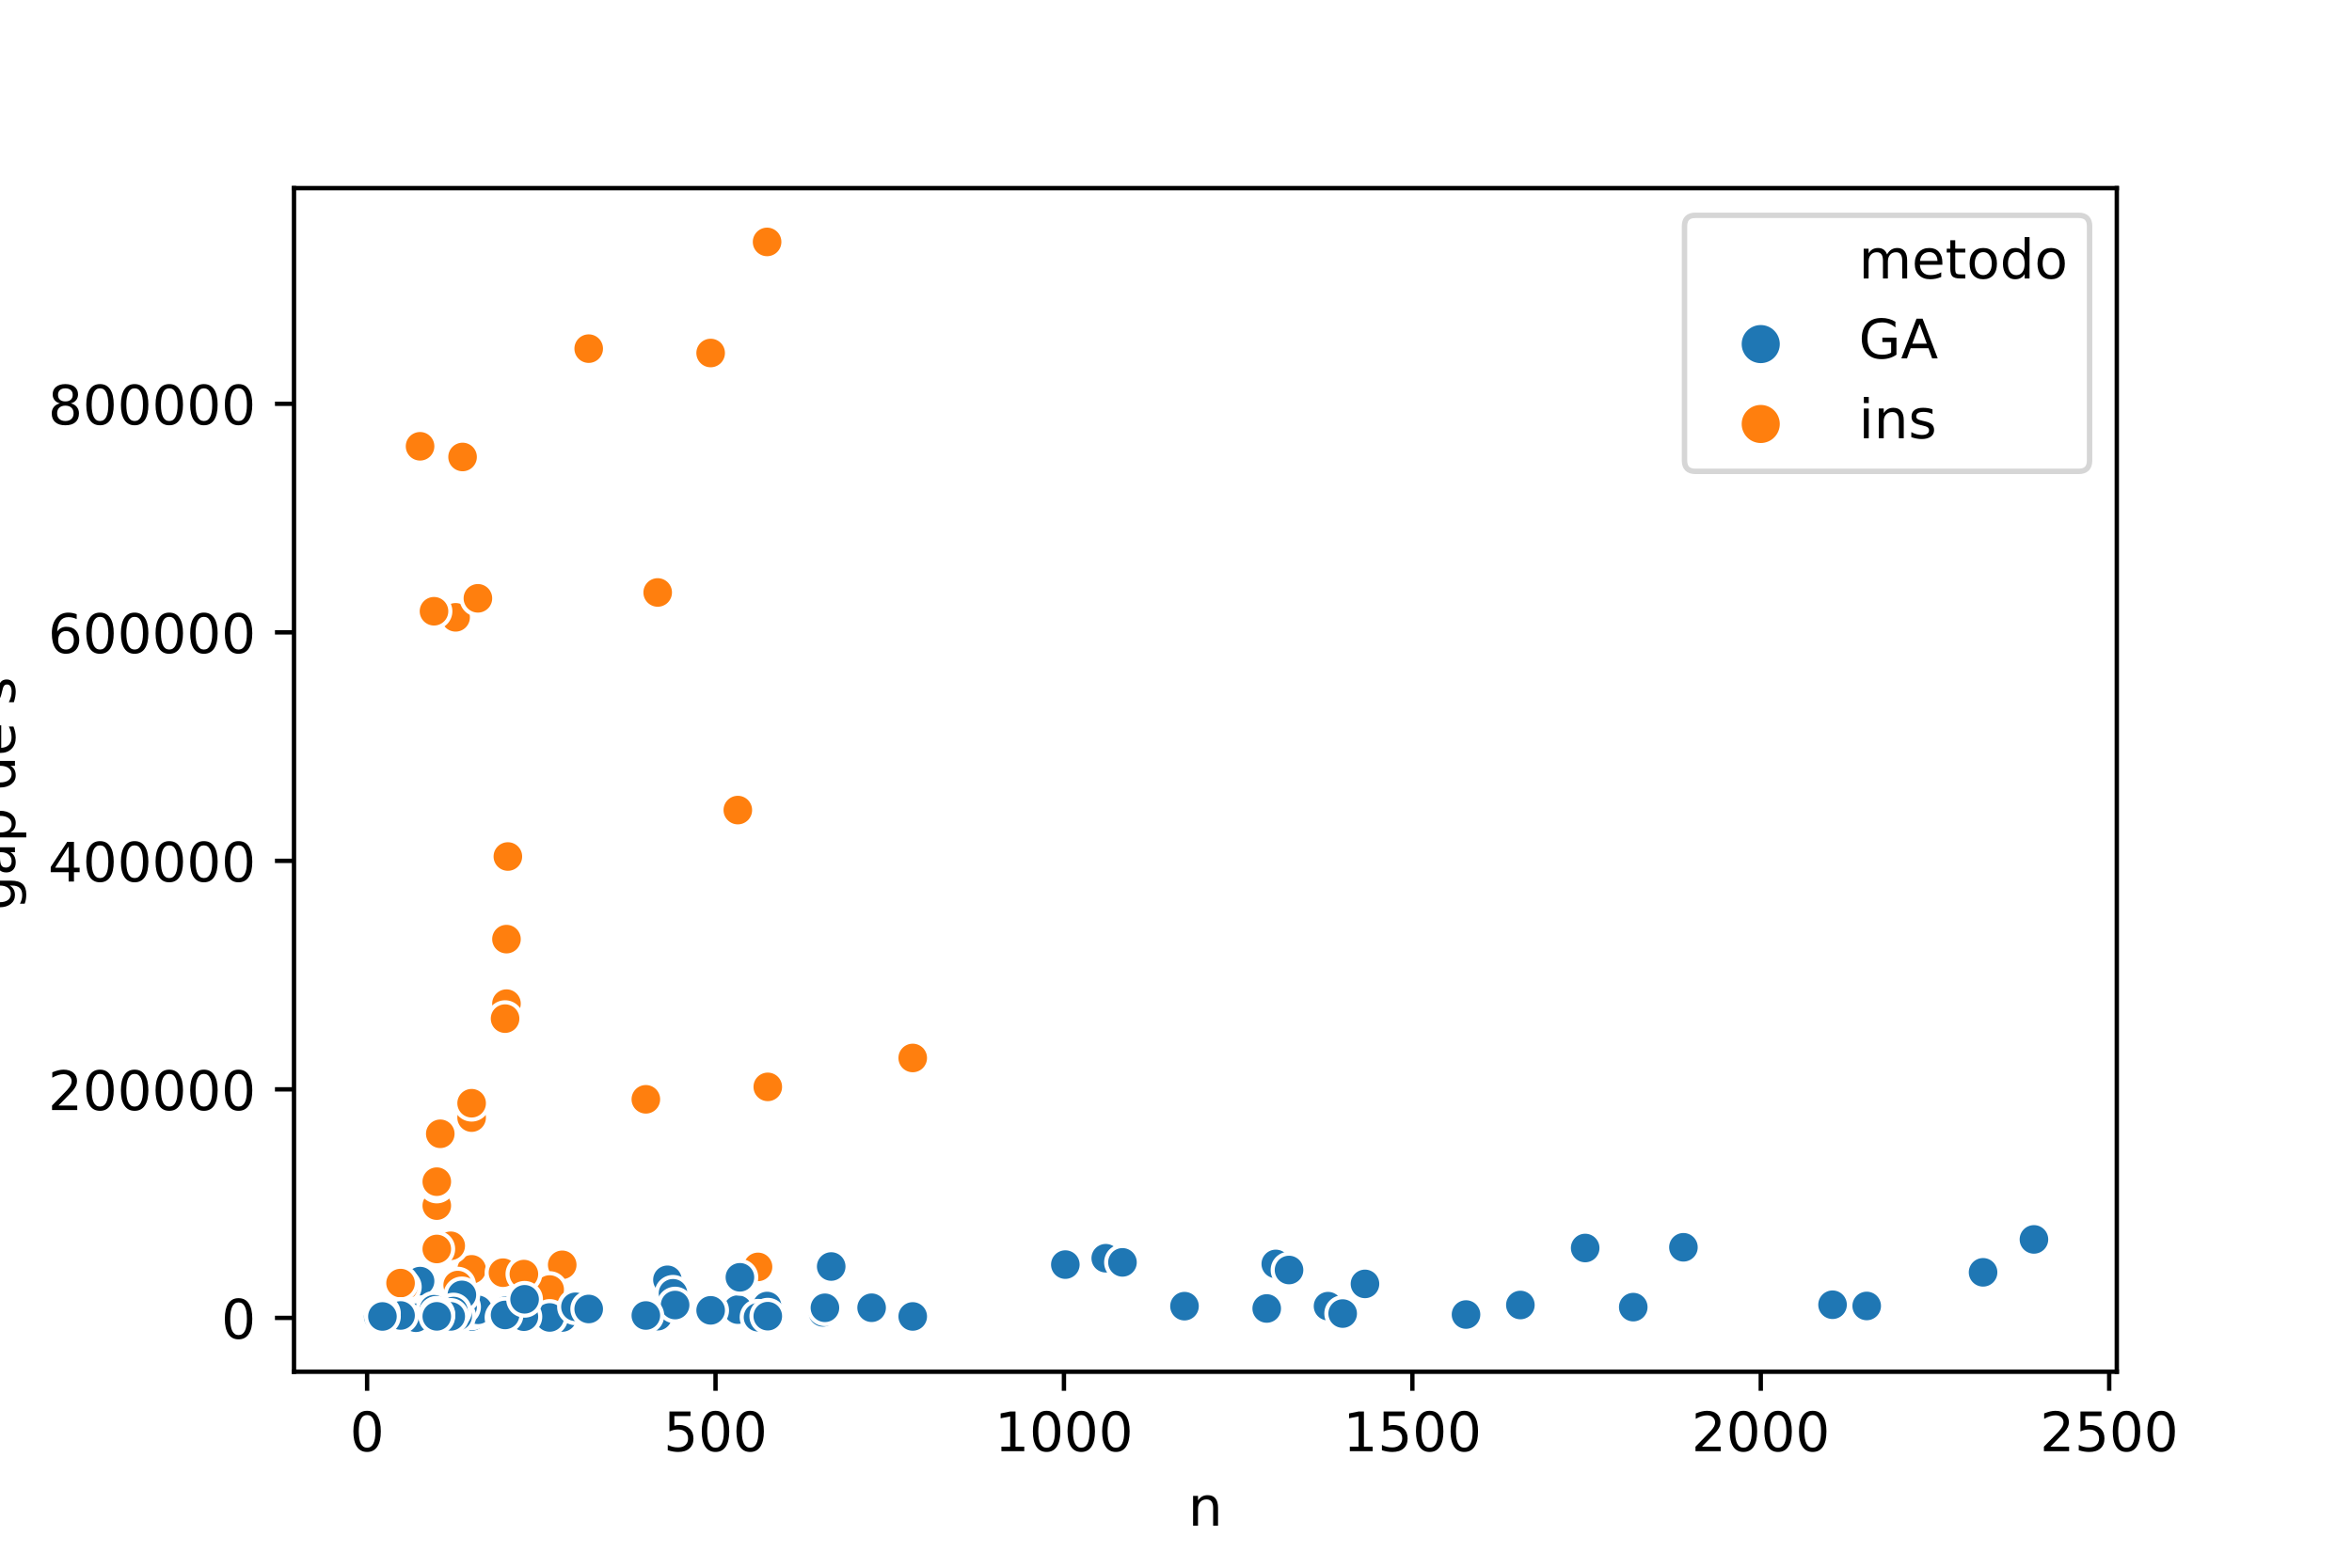 <?xml version="1.0" encoding="utf-8" standalone="no"?>
<!DOCTYPE svg PUBLIC "-//W3C//DTD SVG 1.1//EN"
  "http://www.w3.org/Graphics/SVG/1.1/DTD/svg11.dtd">
<!-- Created with matplotlib (https://matplotlib.org/) -->
<svg height="288pt" version="1.1" viewBox="0 0 432 288" width="432pt" xmlns="http://www.w3.org/2000/svg" xmlns:xlink="http://www.w3.org/1999/xlink">
 <defs>
  <style type="text/css">
*{stroke-linecap:butt;stroke-linejoin:round;white-space:pre;}
  </style>
 </defs>
 <g id="figure_1">
  <g id="patch_1">
   <path d="M 0 288 
L 432 288 
L 432 0 
L 0 0 
z
" style="fill:#ffffff;"/>
  </g>
  <g id="axes_1">
   <g id="patch_2">
    <path d="M 54 252 
L 388.8 252 
L 388.8 34.56 
L 54 34.56 
z
" style="fill:#ffffff;"/>
   </g>
   <g id="PathCollection_1">
    <defs>
     <path d="M 0 3 
C 0.796 3 1.559 2.684 2.121 2.121 
C 2.684 1.559 3 0.796 3 0 
C 3 -0.796 2.684 -1.559 2.121 -2.121 
C 1.559 -2.684 0.796 -3 0 -3 
C -0.796 -3 -1.559 -2.684 -2.121 -2.121 
C -2.684 -1.559 -3 -0.796 -3 0 
C -3 0.796 -2.684 1.559 -2.121 2.121 
C -1.559 2.684 -0.796 3 0 3 
z
" id="C0_0_f7e5d25a11"/>
    </defs>
    <g clip-path="url(#pd862066d04)">
     <use style="fill:#1f77b4;stroke:#ffffff;stroke-width:0.75;" x="250.71" xlink:href="#C0_0_f7e5d25a11" y="235.865"/>
    </g>
    <g clip-path="url(#pd862066d04)">
     <use style="fill:#1f77b4;stroke:#ffffff;stroke-width:0.75;" x="152.669" xlink:href="#C0_0_f7e5d25a11" y="232.671"/>
    </g>
    <g clip-path="url(#pd862066d04)">
     <use style="fill:#1f77b4;stroke:#ffffff;stroke-width:0.75;" x="234.327" xlink:href="#C0_0_f7e5d25a11" y="232.198"/>
    </g>
    <g clip-path="url(#pd862066d04)">
     <use style="fill:#1f77b4;stroke:#ffffff;stroke-width:0.75;" x="81.123" xlink:href="#C0_0_f7e5d25a11" y="241.505"/>
    </g>
    <g clip-path="url(#pd862066d04)">
     <use style="fill:#ff7f0e;stroke:#ffffff;stroke-width:0.75;" x="80.099" xlink:href="#C0_0_f7e5d25a11" y="240.11"/>
    </g>
    <g clip-path="url(#pd862066d04)">
     <use style="fill:#1f77b4;stroke:#ffffff;stroke-width:0.75;" x="80.099" xlink:href="#C0_0_f7e5d25a11" y="242.063"/>
    </g>
    <g clip-path="url(#pd862066d04)">
     <use style="fill:#1f77b4;stroke:#ffffff;stroke-width:0.75;" x="336.591" xlink:href="#C0_0_f7e5d25a11" y="239.693"/>
    </g>
    <g clip-path="url(#pd862066d04)">
     <use style="fill:#ff7f0e;stroke:#ffffff;stroke-width:0.75;" x="93.026" xlink:href="#C0_0_f7e5d25a11" y="184.38"/>
    </g>
    <g clip-path="url(#pd862066d04)">
     <use style="fill:#1f77b4;stroke:#ffffff;stroke-width:0.75;" x="93.026" xlink:href="#C0_0_f7e5d25a11" y="241.01"/>
    </g>
    <g clip-path="url(#pd862066d04)">
     <use style="fill:#1f77b4;stroke:#ffffff;stroke-width:0.75;" x="236.759" xlink:href="#C0_0_f7e5d25a11" y="233.315"/>
    </g>
    <g clip-path="url(#pd862066d04)">
     <use style="fill:#1f77b4;stroke:#ffffff;stroke-width:0.75;" x="151.133" xlink:href="#C0_0_f7e5d25a11" y="241.091"/>
    </g>
    <g clip-path="url(#pd862066d04)">
     <use style="fill:#ff7f0e;stroke:#ffffff;stroke-width:0.75;" x="140.894" xlink:href="#C0_0_f7e5d25a11" y="44.444"/>
    </g>
    <g clip-path="url(#pd862066d04)">
     <use style="fill:#1f77b4;stroke:#ffffff;stroke-width:0.75;" x="140.894" xlink:href="#C0_0_f7e5d25a11" y="239.931"/>
    </g>
    <g clip-path="url(#pd862066d04)">
     <use style="fill:#1f77b4;stroke:#ffffff;stroke-width:0.75;" x="86.882" xlink:href="#C0_0_f7e5d25a11" y="239.795"/>
    </g>
    <g clip-path="url(#pd862066d04)">
     <use style="fill:#ff7f0e;stroke:#ffffff;stroke-width:0.75;" x="83.682" xlink:href="#C0_0_f7e5d25a11" y="113.41"/>
    </g>
    <g clip-path="url(#pd862066d04)">
     <use style="fill:#1f77b4;stroke:#ffffff;stroke-width:0.75;" x="83.682" xlink:href="#C0_0_f7e5d25a11" y="238.6"/>
    </g>
    <g clip-path="url(#pd862066d04)">
     <use style="fill:#1f77b4;stroke:#ffffff;stroke-width:0.75;" x="217.56" xlink:href="#C0_0_f7e5d25a11" y="239.956"/>
    </g>
    <g clip-path="url(#pd862066d04)">
     <use style="fill:#ff7f0e;stroke:#ffffff;stroke-width:0.75;" x="71.139" xlink:href="#C0_0_f7e5d25a11" y="241.361"/>
    </g>
    <g clip-path="url(#pd862066d04)">
     <use style="fill:#1f77b4;stroke:#ffffff;stroke-width:0.75;" x="71.139" xlink:href="#C0_0_f7e5d25a11" y="242.012"/>
    </g>
    <g clip-path="url(#pd862066d04)">
     <use style="fill:#1f77b4;stroke:#ffffff;stroke-width:0.75;" x="203.097" xlink:href="#C0_0_f7e5d25a11" y="231.149"/>
    </g>
    <g clip-path="url(#pd862066d04)">
     <use style="fill:#ff7f0e;stroke:#ffffff;stroke-width:0.75;" x="77.155" xlink:href="#C0_0_f7e5d25a11" y="81.989"/>
    </g>
    <g clip-path="url(#pd862066d04)">
     <use style="fill:#1f77b4;stroke:#ffffff;stroke-width:0.75;" x="77.155" xlink:href="#C0_0_f7e5d25a11" y="235.352"/>
    </g>
    <g clip-path="url(#pd862066d04)">
     <use style="fill:#1f77b4;stroke:#ffffff;stroke-width:0.75;" x="269.268" xlink:href="#C0_0_f7e5d25a11" y="241.493"/>
    </g>
    <g clip-path="url(#pd862066d04)">
     <use style="fill:#ff7f0e;stroke:#ffffff;stroke-width:0.75;" x="80.227" xlink:href="#C0_0_f7e5d25a11" y="216.682"/>
    </g>
    <g clip-path="url(#pd862066d04)">
     <use style="fill:#1f77b4;stroke:#ffffff;stroke-width:0.75;" x="80.227" xlink:href="#C0_0_f7e5d25a11" y="241.338"/>
    </g>
    <g clip-path="url(#pd862066d04)">
     <use style="fill:#1f77b4;stroke:#ffffff;stroke-width:0.75;" x="342.863" xlink:href="#C0_0_f7e5d25a11" y="239.918"/>
    </g>
    <g clip-path="url(#pd862066d04)">
     <use style="fill:#ff7f0e;stroke:#ffffff;stroke-width:0.75;" x="86.626" xlink:href="#C0_0_f7e5d25a11" y="233.192"/>
    </g>
    <g clip-path="url(#pd862066d04)">
     <use style="fill:#1f77b4;stroke:#ffffff;stroke-width:0.75;" x="86.626" xlink:href="#C0_0_f7e5d25a11" y="241.854"/>
    </g>
    <g clip-path="url(#pd862066d04)">
     <use style="fill:#1f77b4;stroke:#ffffff;stroke-width:0.75;" x="101.217" xlink:href="#C0_0_f7e5d25a11" y="240.523"/>
    </g>
    <g clip-path="url(#pd862066d04)">
     <use style="fill:#ff7f0e;stroke:#ffffff;stroke-width:0.75;" x="93.282" xlink:href="#C0_0_f7e5d25a11" y="157.35"/>
    </g>
    <g clip-path="url(#pd862066d04)">
     <use style="fill:#1f77b4;stroke:#ffffff;stroke-width:0.75;" x="93.282" xlink:href="#C0_0_f7e5d25a11" y="240.898"/>
    </g>
    <g clip-path="url(#pd862066d04)">
     <use style="fill:#ff7f0e;stroke:#ffffff;stroke-width:0.75;" x="135.518" xlink:href="#C0_0_f7e5d25a11" y="148.821"/>
    </g>
    <g clip-path="url(#pd862066d04)">
     <use style="fill:#1f77b4;stroke:#ffffff;stroke-width:0.75;" x="135.518" xlink:href="#C0_0_f7e5d25a11" y="240.591"/>
    </g>
    <g clip-path="url(#pd862066d04)">
     <use style="fill:#ff7f0e;stroke:#ffffff;stroke-width:0.75;" x="72.803" xlink:href="#C0_0_f7e5d25a11" y="241.575"/>
    </g>
    <g clip-path="url(#pd862066d04)">
     <use style="fill:#1f77b4;stroke:#ffffff;stroke-width:0.75;" x="72.803" xlink:href="#C0_0_f7e5d25a11" y="242.045"/>
    </g>
    <g clip-path="url(#pd862066d04)">
     <use style="fill:#ff7f0e;stroke:#ffffff;stroke-width:0.75;" x="86.626" xlink:href="#C0_0_f7e5d25a11" y="205.316"/>
    </g>
    <g clip-path="url(#pd862066d04)">
     <use style="fill:#1f77b4;stroke:#ffffff;stroke-width:0.75;" x="86.626" xlink:href="#C0_0_f7e5d25a11" y="240.997"/>
    </g>
    <g clip-path="url(#pd862066d04)">
     <use style="fill:#ff7f0e;stroke:#ffffff;stroke-width:0.75;" x="77.155" xlink:href="#C0_0_f7e5d25a11" y="241.567"/>
    </g>
    <g clip-path="url(#pd862066d04)">
     <use style="fill:#1f77b4;stroke:#ffffff;stroke-width:0.75;" x="77.155" xlink:href="#C0_0_f7e5d25a11" y="242.099"/>
    </g>
    <g clip-path="url(#pd862066d04)">
     <use style="fill:#1f77b4;stroke:#ffffff;stroke-width:0.75;" x="96.225" xlink:href="#C0_0_f7e5d25a11" y="239.13"/>
    </g>
    <g clip-path="url(#pd862066d04)">
     <use style="fill:#ff7f0e;stroke:#ffffff;stroke-width:0.75;" x="93.026" xlink:href="#C0_0_f7e5d25a11" y="172.528"/>
    </g>
    <g clip-path="url(#pd862066d04)">
     <use style="fill:#1f77b4;stroke:#ffffff;stroke-width:0.75;" x="93.026" xlink:href="#C0_0_f7e5d25a11" y="240.736"/>
    </g>
    <g clip-path="url(#pd862066d04)">
     <use style="fill:#1f77b4;stroke:#ffffff;stroke-width:0.75;" x="85.858" xlink:href="#C0_0_f7e5d25a11" y="240.575"/>
    </g>
    <g clip-path="url(#pd862066d04)">
     <use style="fill:#1f77b4;stroke:#ffffff;stroke-width:0.75;" x="160.093" xlink:href="#C0_0_f7e5d25a11" y="240.245"/>
    </g>
    <g clip-path="url(#pd862066d04)">
     <use style="fill:#ff7f0e;stroke:#ffffff;stroke-width:0.75;" x="139.23" xlink:href="#C0_0_f7e5d25a11" y="232.742"/>
    </g>
    <g clip-path="url(#pd862066d04)">
     <use style="fill:#1f77b4;stroke:#ffffff;stroke-width:0.75;" x="139.23" xlink:href="#C0_0_f7e5d25a11" y="241.992"/>
    </g>
    <g clip-path="url(#pd862066d04)">
     <use style="fill:#ff7f0e;stroke:#ffffff;stroke-width:0.75;" x="108.129" xlink:href="#C0_0_f7e5d25a11" y="63.906"/>
    </g>
    <g clip-path="url(#pd862066d04)">
     <use style="fill:#1f77b4;stroke:#ffffff;stroke-width:0.75;" x="108.129" xlink:href="#C0_0_f7e5d25a11" y="240.329"/>
    </g>
    <g clip-path="url(#pd862066d04)">
     <use style="fill:#1f77b4;stroke:#ffffff;stroke-width:0.75;" x="364.237" xlink:href="#C0_0_f7e5d25a11" y="233.739"/>
    </g>
    <g clip-path="url(#pd862066d04)">
     <use style="fill:#1f77b4;stroke:#ffffff;stroke-width:0.75;" x="373.581" xlink:href="#C0_0_f7e5d25a11" y="227.692"/>
    </g>
    <g clip-path="url(#pd862066d04)">
     <use style="fill:#ff7f0e;stroke:#ffffff;stroke-width:0.75;" x="86.626" xlink:href="#C0_0_f7e5d25a11" y="202.674"/>
    </g>
    <g clip-path="url(#pd862066d04)">
     <use style="fill:#1f77b4;stroke:#ffffff;stroke-width:0.75;" x="86.626" xlink:href="#C0_0_f7e5d25a11" y="240.982"/>
    </g>
    <g clip-path="url(#pd862066d04)">
     <use style="fill:#ff7f0e;stroke:#ffffff;stroke-width:0.75;" x="80.227" xlink:href="#C0_0_f7e5d25a11" y="221.659"/>
    </g>
    <g clip-path="url(#pd862066d04)">
     <use style="fill:#1f77b4;stroke:#ffffff;stroke-width:0.75;" x="80.227" xlink:href="#C0_0_f7e5d25a11" y="241.497"/>
    </g>
    <g clip-path="url(#pd862066d04)">
     <use style="fill:#ff7f0e;stroke:#ffffff;stroke-width:0.75;" x="69.219" xlink:href="#C0_0_f7e5d25a11" y="242.116"/>
    </g>
    <g clip-path="url(#pd862066d04)">
     <use style="fill:#1f77b4;stroke:#ffffff;stroke-width:0.75;" x="69.219" xlink:href="#C0_0_f7e5d25a11" y="241.99"/>
    </g>
    <g clip-path="url(#pd862066d04)">
     <use style="fill:#ff7f0e;stroke:#ffffff;stroke-width:0.75;" x="87.778" xlink:href="#C0_0_f7e5d25a11" y="109.918"/>
    </g>
    <g clip-path="url(#pd862066d04)">
     <use style="fill:#1f77b4;stroke:#ffffff;stroke-width:0.75;" x="87.778" xlink:href="#C0_0_f7e5d25a11" y="240.624"/>
    </g>
    <g clip-path="url(#pd862066d04)">
     <use style="fill:#1f77b4;stroke:#ffffff;stroke-width:0.75;" x="279.252" xlink:href="#C0_0_f7e5d25a11" y="239.744"/>
    </g>
    <g clip-path="url(#pd862066d04)">
     <use style="fill:#1f77b4;stroke:#ffffff;stroke-width:0.75;" x="96.737" xlink:href="#C0_0_f7e5d25a11" y="235.994"/>
    </g>
    <g clip-path="url(#pd862066d04)">
     <use style="fill:#ff7f0e;stroke:#ffffff;stroke-width:0.75;" x="84.962" xlink:href="#C0_0_f7e5d25a11" y="83.952"/>
    </g>
    <g clip-path="url(#pd862066d04)">
     <use style="fill:#1f77b4;stroke:#ffffff;stroke-width:0.75;" x="84.962" xlink:href="#C0_0_f7e5d25a11" y="240.092"/>
    </g>
    <g clip-path="url(#pd862066d04)">
     <use style="fill:#ff7f0e;stroke:#ffffff;stroke-width:0.75;" x="80.227" xlink:href="#C0_0_f7e5d25a11" y="221.487"/>
    </g>
    <g clip-path="url(#pd862066d04)">
     <use style="fill:#1f77b4;stroke:#ffffff;stroke-width:0.75;" x="80.227" xlink:href="#C0_0_f7e5d25a11" y="241.545"/>
    </g>
    <g clip-path="url(#pd862066d04)">
     <use style="fill:#ff7f0e;stroke:#ffffff;stroke-width:0.75;" x="84.066" xlink:href="#C0_0_f7e5d25a11" y="236.083"/>
    </g>
    <g clip-path="url(#pd862066d04)">
     <use style="fill:#1f77b4;stroke:#ffffff;stroke-width:0.75;" x="84.066" xlink:href="#C0_0_f7e5d25a11" y="241.81"/>
    </g>
    <g clip-path="url(#pd862066d04)">
     <use style="fill:#1f77b4;stroke:#ffffff;stroke-width:0.75;" x="84.834" xlink:href="#C0_0_f7e5d25a11" y="237.886"/>
    </g>
    <g clip-path="url(#pd862066d04)">
     <use style="fill:#ff7f0e;stroke:#ffffff;stroke-width:0.75;" x="103.265" xlink:href="#C0_0_f7e5d25a11" y="232.363"/>
    </g>
    <g clip-path="url(#pd862066d04)">
     <use style="fill:#1f77b4;stroke:#ffffff;stroke-width:0.75;" x="103.265" xlink:href="#C0_0_f7e5d25a11" y="242.041"/>
    </g>
    <g clip-path="url(#pd862066d04)">
     <use style="fill:#ff7f0e;stroke:#ffffff;stroke-width:0.75;" x="73.955" xlink:href="#C0_0_f7e5d25a11" y="241.895"/>
    </g>
    <g clip-path="url(#pd862066d04)">
     <use style="fill:#1f77b4;stroke:#ffffff;stroke-width:0.75;" x="73.955" xlink:href="#C0_0_f7e5d25a11" y="242.095"/>
    </g>
    <g clip-path="url(#pd862066d04)">
     <use style="fill:#ff7f0e;stroke:#ffffff;stroke-width:0.75;" x="80.867" xlink:href="#C0_0_f7e5d25a11" y="208.289"/>
    </g>
    <g clip-path="url(#pd862066d04)">
     <use style="fill:#1f77b4;stroke:#ffffff;stroke-width:0.75;" x="80.867" xlink:href="#C0_0_f7e5d25a11" y="241.608"/>
    </g>
    <g clip-path="url(#pd862066d04)">
     <use style="fill:#ff7f0e;stroke:#ffffff;stroke-width:0.75;" x="92.386" xlink:href="#C0_0_f7e5d25a11" y="233.805"/>
    </g>
    <g clip-path="url(#pd862066d04)">
     <use style="fill:#1f77b4;stroke:#ffffff;stroke-width:0.75;" x="92.386" xlink:href="#C0_0_f7e5d25a11" y="242.047"/>
    </g>
    <g clip-path="url(#pd862066d04)">
     <use style="fill:#ff7f0e;stroke:#ffffff;stroke-width:0.75;" x="100.961" xlink:href="#C0_0_f7e5d25a11" y="236.9"/>
    </g>
    <g clip-path="url(#pd862066d04)">
     <use style="fill:#1f77b4;stroke:#ffffff;stroke-width:0.75;" x="100.961" xlink:href="#C0_0_f7e5d25a11" y="242.031"/>
    </g>
    <g clip-path="url(#pd862066d04)">
     <use style="fill:#1f77b4;stroke:#ffffff;stroke-width:0.75;" x="151.517" xlink:href="#C0_0_f7e5d25a11" y="240.256"/>
    </g>
    <g clip-path="url(#pd862066d04)">
     <use style="fill:#ff7f0e;stroke:#ffffff;stroke-width:0.75;" x="71.139" xlink:href="#C0_0_f7e5d25a11" y="241.819"/>
    </g>
    <g clip-path="url(#pd862066d04)">
     <use style="fill:#1f77b4;stroke:#ffffff;stroke-width:0.75;" x="71.139" xlink:href="#C0_0_f7e5d25a11" y="242.032"/>
    </g>
    <g clip-path="url(#pd862066d04)">
     <use style="fill:#1f77b4;stroke:#ffffff;stroke-width:0.75;" x="122.591" xlink:href="#C0_0_f7e5d25a11" y="235.115"/>
    </g>
    <g clip-path="url(#pd862066d04)">
     <use style="fill:#ff7f0e;stroke:#ffffff;stroke-width:0.75;" x="120.8" xlink:href="#C0_0_f7e5d25a11" y="108.843"/>
    </g>
    <g clip-path="url(#pd862066d04)">
     <use style="fill:#1f77b4;stroke:#ffffff;stroke-width:0.75;" x="120.8" xlink:href="#C0_0_f7e5d25a11" y="241.798"/>
    </g>
    <g clip-path="url(#pd862066d04)">
     <use style="fill:#1f77b4;stroke:#ffffff;stroke-width:0.75;" x="105.697" xlink:href="#C0_0_f7e5d25a11" y="240.072"/>
    </g>
    <g clip-path="url(#pd862066d04)">
     <use style="fill:#1f77b4;stroke:#ffffff;stroke-width:0.75;" x="195.674" xlink:href="#C0_0_f7e5d25a11" y="232.32"/>
    </g>
    <g clip-path="url(#pd862066d04)">
     <use style="fill:#ff7f0e;stroke:#ffffff;stroke-width:0.75;" x="96.225" xlink:href="#C0_0_f7e5d25a11" y="234.061"/>
    </g>
    <g clip-path="url(#pd862066d04)">
     <use style="fill:#1f77b4;stroke:#ffffff;stroke-width:0.75;" x="96.225" xlink:href="#C0_0_f7e5d25a11" y="241.891"/>
    </g>
    <g clip-path="url(#pd862066d04)">
     <use style="fill:#1f77b4;stroke:#ffffff;stroke-width:0.75;" x="243.926" xlink:href="#C0_0_f7e5d25a11" y="239.956"/>
    </g>
    <g clip-path="url(#pd862066d04)">
     <use style="fill:#ff7f0e;stroke:#ffffff;stroke-width:0.75;" x="69.475" xlink:href="#C0_0_f7e5d25a11" y="241.801"/>
    </g>
    <g clip-path="url(#pd862066d04)">
     <use style="fill:#1f77b4;stroke:#ffffff;stroke-width:0.75;" x="69.475" xlink:href="#C0_0_f7e5d25a11" y="241.868"/>
    </g>
    <g clip-path="url(#pd862066d04)">
     <use style="fill:#1f77b4;stroke:#ffffff;stroke-width:0.75;" x="291.155" xlink:href="#C0_0_f7e5d25a11" y="229.273"/>
    </g>
    <g clip-path="url(#pd862066d04)">
     <use style="fill:#ff7f0e;stroke:#ffffff;stroke-width:0.75;" x="80.355" xlink:href="#C0_0_f7e5d25a11" y="241.398"/>
    </g>
    <g clip-path="url(#pd862066d04)">
     <use style="fill:#1f77b4;stroke:#ffffff;stroke-width:0.75;" x="80.355" xlink:href="#C0_0_f7e5d25a11" y="242.076"/>
    </g>
    <g clip-path="url(#pd862066d04)">
     <use style="fill:#1f77b4;stroke:#ffffff;stroke-width:0.75;" x="206.169" xlink:href="#C0_0_f7e5d25a11" y="231.911"/>
    </g>
    <g clip-path="url(#pd862066d04)">
     <use style="fill:#1f77b4;stroke:#ffffff;stroke-width:0.75;" x="309.201" xlink:href="#C0_0_f7e5d25a11" y="229.139"/>
    </g>
    <g clip-path="url(#pd862066d04)">
     <use style="fill:#1f77b4;stroke:#ffffff;stroke-width:0.75;" x="299.986" xlink:href="#C0_0_f7e5d25a11" y="240.132"/>
    </g>
    <g clip-path="url(#pd862066d04)">
     <use style="fill:#1f77b4;stroke:#ffffff;stroke-width:0.75;" x="83.298" xlink:href="#C0_0_f7e5d25a11" y="240.856"/>
    </g>
    <g clip-path="url(#pd862066d04)">
     <use style="fill:#ff7f0e;stroke:#ffffff;stroke-width:0.75;" x="74.083" xlink:href="#C0_0_f7e5d25a11" y="236.419"/>
    </g>
    <g clip-path="url(#pd862066d04)">
     <use style="fill:#1f77b4;stroke:#ffffff;stroke-width:0.75;" x="74.083" xlink:href="#C0_0_f7e5d25a11" y="241.603"/>
    </g>
    <g clip-path="url(#pd862066d04)">
     <use style="fill:#1f77b4;stroke:#ffffff;stroke-width:0.75;" x="232.663" xlink:href="#C0_0_f7e5d25a11" y="240.381"/>
    </g>
    <g clip-path="url(#pd862066d04)">
     <use style="fill:#ff7f0e;stroke:#ffffff;stroke-width:0.75;" x="92.77" xlink:href="#C0_0_f7e5d25a11" y="187.133"/>
    </g>
    <g clip-path="url(#pd862066d04)">
     <use style="fill:#1f77b4;stroke:#ffffff;stroke-width:0.75;" x="92.77" xlink:href="#C0_0_f7e5d25a11" y="241.57"/>
    </g>
    <g clip-path="url(#pd862066d04)">
     <use style="fill:#1f77b4;stroke:#ffffff;stroke-width:0.75;" x="123.615" xlink:href="#C0_0_f7e5d25a11" y="237.59"/>
    </g>
    <g clip-path="url(#pd862066d04)">
     <use style="fill:#ff7f0e;stroke:#ffffff;stroke-width:0.75;" x="76.387" xlink:href="#C0_0_f7e5d25a11" y="241.546"/>
    </g>
    <g clip-path="url(#pd862066d04)">
     <use style="fill:#1f77b4;stroke:#ffffff;stroke-width:0.75;" x="76.387" xlink:href="#C0_0_f7e5d25a11" y="242.086"/>
    </g>
    <g clip-path="url(#pd862066d04)">
     <use style="fill:#1f77b4;stroke:#ffffff;stroke-width:0.75;" x="123.999" xlink:href="#C0_0_f7e5d25a11" y="239.751"/>
    </g>
    <g clip-path="url(#pd862066d04)">
     <use style="fill:#ff7f0e;stroke:#ffffff;stroke-width:0.75;" x="79.715" xlink:href="#C0_0_f7e5d25a11" y="112.293"/>
    </g>
    <g clip-path="url(#pd862066d04)">
     <use style="fill:#1f77b4;stroke:#ffffff;stroke-width:0.75;" x="79.715" xlink:href="#C0_0_f7e5d25a11" y="240.521"/>
    </g>
    <g clip-path="url(#pd862066d04)">
     <use style="fill:#ff7f0e;stroke:#ffffff;stroke-width:0.75;" x="167.644" xlink:href="#C0_0_f7e5d25a11" y="194.36"/>
    </g>
    <g clip-path="url(#pd862066d04)">
     <use style="fill:#1f77b4;stroke:#ffffff;stroke-width:0.75;" x="167.644" xlink:href="#C0_0_f7e5d25a11" y="241.845"/>
    </g>
    <g clip-path="url(#pd862066d04)">
     <use style="fill:#ff7f0e;stroke:#ffffff;stroke-width:0.75;" x="82.786" xlink:href="#C0_0_f7e5d25a11" y="228.865"/>
    </g>
    <g clip-path="url(#pd862066d04)">
     <use style="fill:#1f77b4;stroke:#ffffff;stroke-width:0.75;" x="82.786" xlink:href="#C0_0_f7e5d25a11" y="241.836"/>
    </g>
    <g clip-path="url(#pd862066d04)">
     <use style="fill:#1f77b4;stroke:#ffffff;stroke-width:0.75;" x="96.353" xlink:href="#C0_0_f7e5d25a11" y="238.696"/>
    </g>
    <g clip-path="url(#pd862066d04)">
     <use style="fill:#ff7f0e;stroke:#ffffff;stroke-width:0.75;" x="118.624" xlink:href="#C0_0_f7e5d25a11" y="201.954"/>
    </g>
    <g clip-path="url(#pd862066d04)">
     <use style="fill:#1f77b4;stroke:#ffffff;stroke-width:0.75;" x="118.624" xlink:href="#C0_0_f7e5d25a11" y="241.672"/>
    </g>
    <g clip-path="url(#pd862066d04)">
     <use style="fill:#ff7f0e;stroke:#ffffff;stroke-width:0.75;" x="80.227" xlink:href="#C0_0_f7e5d25a11" y="217.697"/>
    </g>
    <g clip-path="url(#pd862066d04)">
     <use style="fill:#1f77b4;stroke:#ffffff;stroke-width:0.75;" x="80.227" xlink:href="#C0_0_f7e5d25a11" y="241.447"/>
    </g>
    <g clip-path="url(#pd862066d04)">
     <use style="fill:#1f77b4;stroke:#ffffff;stroke-width:0.75;" x="246.614" xlink:href="#C0_0_f7e5d25a11" y="241.314"/>
    </g>
    <g clip-path="url(#pd862066d04)">
     <use style="fill:#1f77b4;stroke:#ffffff;stroke-width:0.75;" x="135.902" xlink:href="#C0_0_f7e5d25a11" y="234.655"/>
    </g>
    <g clip-path="url(#pd862066d04)">
     <use style="fill:#ff7f0e;stroke:#ffffff;stroke-width:0.75;" x="108.129" xlink:href="#C0_0_f7e5d25a11" y="64.049"/>
    </g>
    <g clip-path="url(#pd862066d04)">
     <use style="fill:#1f77b4;stroke:#ffffff;stroke-width:0.75;" x="108.129" xlink:href="#C0_0_f7e5d25a11" y="240.473"/>
    </g>
    <g clip-path="url(#pd862066d04)">
     <use style="fill:#ff7f0e;stroke:#ffffff;stroke-width:0.75;" x="141.022" xlink:href="#C0_0_f7e5d25a11" y="199.671"/>
    </g>
    <g clip-path="url(#pd862066d04)">
     <use style="fill:#1f77b4;stroke:#ffffff;stroke-width:0.75;" x="141.022" xlink:href="#C0_0_f7e5d25a11" y="241.796"/>
    </g>
    <g clip-path="url(#pd862066d04)">
     <use style="fill:#ff7f0e;stroke:#ffffff;stroke-width:0.75;" x="80.227" xlink:href="#C0_0_f7e5d25a11" y="217.086"/>
    </g>
    <g clip-path="url(#pd862066d04)">
     <use style="fill:#1f77b4;stroke:#ffffff;stroke-width:0.75;" x="80.227" xlink:href="#C0_0_f7e5d25a11" y="241.525"/>
    </g>
    <g clip-path="url(#pd862066d04)">
     <use style="fill:#ff7f0e;stroke:#ffffff;stroke-width:0.75;" x="73.571" xlink:href="#C0_0_f7e5d25a11" y="235.715"/>
    </g>
    <g clip-path="url(#pd862066d04)">
     <use style="fill:#1f77b4;stroke:#ffffff;stroke-width:0.75;" x="73.571" xlink:href="#C0_0_f7e5d25a11" y="241.668"/>
    </g>
    <g clip-path="url(#pd862066d04)">
     <use style="fill:#ff7f0e;stroke:#ffffff;stroke-width:0.75;" x="70.243" xlink:href="#C0_0_f7e5d25a11" y="241.27"/>
    </g>
    <g clip-path="url(#pd862066d04)">
     <use style="fill:#1f77b4;stroke:#ffffff;stroke-width:0.75;" x="70.243" xlink:href="#C0_0_f7e5d25a11" y="241.849"/>
    </g>
    <g clip-path="url(#pd862066d04)">
     <use style="fill:#ff7f0e;stroke:#ffffff;stroke-width:0.75;" x="130.527" xlink:href="#C0_0_f7e5d25a11" y="64.852"/>
    </g>
    <g clip-path="url(#pd862066d04)">
     <use style="fill:#1f77b4;stroke:#ffffff;stroke-width:0.75;" x="130.527" xlink:href="#C0_0_f7e5d25a11" y="240.723"/>
    </g>
    <g clip-path="url(#pd862066d04)">
     <use style="fill:#ff7f0e;stroke:#ffffff;stroke-width:0.75;" x="80.227" xlink:href="#C0_0_f7e5d25a11" y="229.451"/>
    </g>
    <g clip-path="url(#pd862066d04)">
     <use style="fill:#1f77b4;stroke:#ffffff;stroke-width:0.75;" x="80.227" xlink:href="#C0_0_f7e5d25a11" y="241.828"/>
    </g>
   </g>
   <g id="PathCollection_2"/>
   <g id="PathCollection_3"/>
   <g id="PathCollection_4"/>
   <g id="matplotlib.axis_1">
    <g id="xtick_1">
     <g id="line2d_1">
      <defs>
       <path d="M 0 0 
L 0 3.5 
" id="mb1d84de38e" style="stroke:#000000;stroke-width:0.8;"/>
      </defs>
      <g>
       <use style="stroke:#000000;stroke-width:0.8;" x="67.428" xlink:href="#mb1d84de38e" y="252"/>
      </g>
     </g>
     <g id="text_1">
      <!-- 0 -->
      <defs>
       <path d="M 31.781 66.406 
Q 24.172 66.406 20.328 58.906 
Q 16.5 51.422 16.5 36.375 
Q 16.5 21.391 20.328 13.891 
Q 24.172 6.391 31.781 6.391 
Q 39.453 6.391 43.281 13.891 
Q 47.125 21.391 47.125 36.375 
Q 47.125 51.422 43.281 58.906 
Q 39.453 66.406 31.781 66.406 
z
M 31.781 74.219 
Q 44.047 74.219 50.516 64.516 
Q 56.984 54.828 56.984 36.375 
Q 56.984 17.969 50.516 8.266 
Q 44.047 -1.422 31.781 -1.422 
Q 19.531 -1.422 13.062 8.266 
Q 6.594 17.969 6.594 36.375 
Q 6.594 54.828 13.062 64.516 
Q 19.531 74.219 31.781 74.219 
z
" id="DejaVuSans-48"/>
      </defs>
      <g transform="translate(64.246 266.598)scale(0.1 -0.1)">
       <use xlink:href="#DejaVuSans-48"/>
      </g>
     </g>
    </g>
    <g id="xtick_2">
     <g id="line2d_2">
      <g>
       <use style="stroke:#000000;stroke-width:0.8;" x="131.423" xlink:href="#mb1d84de38e" y="252"/>
      </g>
     </g>
     <g id="text_2">
      <!-- 500 -->
      <defs>
       <path d="M 10.797 72.906 
L 49.516 72.906 
L 49.516 64.594 
L 19.828 64.594 
L 19.828 46.734 
Q 21.969 47.469 24.109 47.828 
Q 26.266 48.188 28.422 48.188 
Q 40.625 48.188 47.75 41.5 
Q 54.891 34.812 54.891 23.391 
Q 54.891 11.625 47.562 5.094 
Q 40.234 -1.422 26.906 -1.422 
Q 22.312 -1.422 17.547 -0.641 
Q 12.797 0.141 7.719 1.703 
L 7.719 11.625 
Q 12.109 9.234 16.797 8.062 
Q 21.484 6.891 26.703 6.891 
Q 35.156 6.891 40.078 11.328 
Q 45.016 15.766 45.016 23.391 
Q 45.016 31 40.078 35.438 
Q 35.156 39.891 26.703 39.891 
Q 22.75 39.891 18.812 39.016 
Q 14.891 38.141 10.797 36.281 
z
" id="DejaVuSans-53"/>
      </defs>
      <g transform="translate(121.879 266.598)scale(0.1 -0.1)">
       <use xlink:href="#DejaVuSans-53"/>
       <use x="63.623" xlink:href="#DejaVuSans-48"/>
       <use x="127.246" xlink:href="#DejaVuSans-48"/>
      </g>
     </g>
    </g>
    <g id="xtick_3">
     <g id="line2d_3">
      <g>
       <use style="stroke:#000000;stroke-width:0.8;" x="195.418" xlink:href="#mb1d84de38e" y="252"/>
      </g>
     </g>
     <g id="text_3">
      <!-- 1000 -->
      <defs>
       <path d="M 12.406 8.297 
L 28.516 8.297 
L 28.516 63.922 
L 10.984 60.406 
L 10.984 69.391 
L 28.422 72.906 
L 38.281 72.906 
L 38.281 8.297 
L 54.391 8.297 
L 54.391 0 
L 12.406 0 
z
" id="DejaVuSans-49"/>
      </defs>
      <g transform="translate(182.693 266.598)scale(0.1 -0.1)">
       <use xlink:href="#DejaVuSans-49"/>
       <use x="63.623" xlink:href="#DejaVuSans-48"/>
       <use x="127.246" xlink:href="#DejaVuSans-48"/>
       <use x="190.869" xlink:href="#DejaVuSans-48"/>
      </g>
     </g>
    </g>
    <g id="xtick_4">
     <g id="line2d_4">
      <g>
       <use style="stroke:#000000;stroke-width:0.8;" x="259.413" xlink:href="#mb1d84de38e" y="252"/>
      </g>
     </g>
     <g id="text_4">
      <!-- 1500 -->
      <g transform="translate(246.688 266.598)scale(0.1 -0.1)">
       <use xlink:href="#DejaVuSans-49"/>
       <use x="63.623" xlink:href="#DejaVuSans-53"/>
       <use x="127.246" xlink:href="#DejaVuSans-48"/>
       <use x="190.869" xlink:href="#DejaVuSans-48"/>
      </g>
     </g>
    </g>
    <g id="xtick_5">
     <g id="line2d_5">
      <g>
       <use style="stroke:#000000;stroke-width:0.8;" x="323.408" xlink:href="#mb1d84de38e" y="252"/>
      </g>
     </g>
     <g id="text_5">
      <!-- 2000 -->
      <defs>
       <path d="M 19.188 8.297 
L 53.609 8.297 
L 53.609 0 
L 7.328 0 
L 7.328 8.297 
Q 12.938 14.109 22.625 23.891 
Q 32.328 33.688 34.812 36.531 
Q 39.547 41.844 41.422 45.531 
Q 43.312 49.219 43.312 52.781 
Q 43.312 58.594 39.234 62.25 
Q 35.156 65.922 28.609 65.922 
Q 23.969 65.922 18.812 64.312 
Q 13.672 62.703 7.812 59.422 
L 7.812 69.391 
Q 13.766 71.781 18.938 73 
Q 24.125 74.219 28.422 74.219 
Q 39.75 74.219 46.484 68.547 
Q 53.219 62.891 53.219 53.422 
Q 53.219 48.922 51.531 44.891 
Q 49.859 40.875 45.406 35.406 
Q 44.188 33.984 37.641 27.219 
Q 31.109 20.453 19.188 8.297 
z
" id="DejaVuSans-50"/>
      </defs>
      <g transform="translate(310.683 266.598)scale(0.1 -0.1)">
       <use xlink:href="#DejaVuSans-50"/>
       <use x="63.623" xlink:href="#DejaVuSans-48"/>
       <use x="127.246" xlink:href="#DejaVuSans-48"/>
       <use x="190.869" xlink:href="#DejaVuSans-48"/>
      </g>
     </g>
    </g>
    <g id="xtick_6">
     <g id="line2d_6">
      <g>
       <use style="stroke:#000000;stroke-width:0.8;" x="387.404" xlink:href="#mb1d84de38e" y="252"/>
      </g>
     </g>
     <g id="text_6">
      <!-- 2500 -->
      <g transform="translate(374.679 266.598)scale(0.1 -0.1)">
       <use xlink:href="#DejaVuSans-50"/>
       <use x="63.623" xlink:href="#DejaVuSans-53"/>
       <use x="127.246" xlink:href="#DejaVuSans-48"/>
       <use x="190.869" xlink:href="#DejaVuSans-48"/>
      </g>
     </g>
    </g>
    <g id="text_7">
     <!-- n -->
     <defs>
      <path d="M 54.891 33.016 
L 54.891 0 
L 45.906 0 
L 45.906 32.719 
Q 45.906 40.484 42.875 44.328 
Q 39.844 48.188 33.797 48.188 
Q 26.516 48.188 22.312 43.547 
Q 18.109 38.922 18.109 30.906 
L 18.109 0 
L 9.078 0 
L 9.078 54.688 
L 18.109 54.688 
L 18.109 46.188 
Q 21.344 51.125 25.703 53.562 
Q 30.078 56 35.797 56 
Q 45.219 56 50.047 50.172 
Q 54.891 44.344 54.891 33.016 
z
" id="DejaVuSans-110"/>
     </defs>
     <g transform="translate(218.231 280.277)scale(0.1 -0.1)">
      <use xlink:href="#DejaVuSans-110"/>
     </g>
    </g>
   </g>
   <g id="matplotlib.axis_2">
    <g id="ytick_1">
     <g id="line2d_7">
      <defs>
       <path d="M 0 0 
L -3.5 0 
" id="m2639f4e90e" style="stroke:#000000;stroke-width:0.8;"/>
      </defs>
      <g>
       <use style="stroke:#000000;stroke-width:0.8;" x="54" xlink:href="#m2639f4e90e" y="242.109"/>
      </g>
     </g>
     <g id="text_8">
      <!-- 0 -->
      <g transform="translate(40.638 245.908)scale(0.1 -0.1)">
       <use xlink:href="#DejaVuSans-48"/>
      </g>
     </g>
    </g>
    <g id="ytick_2">
     <g id="line2d_8">
      <g>
       <use style="stroke:#000000;stroke-width:0.8;" x="54" xlink:href="#m2639f4e90e" y="200.128"/>
      </g>
     </g>
     <g id="text_9">
      <!-- 200000 -->
      <g transform="translate(8.825 203.927)scale(0.1 -0.1)">
       <use xlink:href="#DejaVuSans-50"/>
       <use x="63.623" xlink:href="#DejaVuSans-48"/>
       <use x="127.246" xlink:href="#DejaVuSans-48"/>
       <use x="190.869" xlink:href="#DejaVuSans-48"/>
       <use x="254.492" xlink:href="#DejaVuSans-48"/>
       <use x="318.115" xlink:href="#DejaVuSans-48"/>
      </g>
     </g>
    </g>
    <g id="ytick_3">
     <g id="line2d_9">
      <g>
       <use style="stroke:#000000;stroke-width:0.8;" x="54" xlink:href="#m2639f4e90e" y="158.147"/>
      </g>
     </g>
     <g id="text_10">
      <!-- 400000 -->
      <defs>
       <path d="M 37.797 64.312 
L 12.891 25.391 
L 37.797 25.391 
z
M 35.203 72.906 
L 47.609 72.906 
L 47.609 25.391 
L 58.016 25.391 
L 58.016 17.188 
L 47.609 17.188 
L 47.609 0 
L 37.797 0 
L 37.797 17.188 
L 4.891 17.188 
L 4.891 26.703 
z
" id="DejaVuSans-52"/>
      </defs>
      <g transform="translate(8.825 161.946)scale(0.1 -0.1)">
       <use xlink:href="#DejaVuSans-52"/>
       <use x="63.623" xlink:href="#DejaVuSans-48"/>
       <use x="127.246" xlink:href="#DejaVuSans-48"/>
       <use x="190.869" xlink:href="#DejaVuSans-48"/>
       <use x="254.492" xlink:href="#DejaVuSans-48"/>
       <use x="318.115" xlink:href="#DejaVuSans-48"/>
      </g>
     </g>
    </g>
    <g id="ytick_4">
     <g id="line2d_10">
      <g>
       <use style="stroke:#000000;stroke-width:0.8;" x="54" xlink:href="#m2639f4e90e" y="116.166"/>
      </g>
     </g>
     <g id="text_11">
      <!-- 600000 -->
      <defs>
       <path d="M 33.016 40.375 
Q 26.375 40.375 22.484 35.828 
Q 18.609 31.297 18.609 23.391 
Q 18.609 15.531 22.484 10.953 
Q 26.375 6.391 33.016 6.391 
Q 39.656 6.391 43.531 10.953 
Q 47.406 15.531 47.406 23.391 
Q 47.406 31.297 43.531 35.828 
Q 39.656 40.375 33.016 40.375 
z
M 52.594 71.297 
L 52.594 62.312 
Q 48.875 64.062 45.094 64.984 
Q 41.312 65.922 37.594 65.922 
Q 27.828 65.922 22.672 59.328 
Q 17.531 52.734 16.797 39.406 
Q 19.672 43.656 24.016 45.922 
Q 28.375 48.188 33.594 48.188 
Q 44.578 48.188 50.953 41.516 
Q 57.328 34.859 57.328 23.391 
Q 57.328 12.156 50.688 5.359 
Q 44.047 -1.422 33.016 -1.422 
Q 20.359 -1.422 13.672 8.266 
Q 6.984 17.969 6.984 36.375 
Q 6.984 53.656 15.188 63.938 
Q 23.391 74.219 37.203 74.219 
Q 40.922 74.219 44.703 73.484 
Q 48.484 72.75 52.594 71.297 
z
" id="DejaVuSans-54"/>
      </defs>
      <g transform="translate(8.825 119.965)scale(0.1 -0.1)">
       <use xlink:href="#DejaVuSans-54"/>
       <use x="63.623" xlink:href="#DejaVuSans-48"/>
       <use x="127.246" xlink:href="#DejaVuSans-48"/>
       <use x="190.869" xlink:href="#DejaVuSans-48"/>
       <use x="254.492" xlink:href="#DejaVuSans-48"/>
       <use x="318.115" xlink:href="#DejaVuSans-48"/>
      </g>
     </g>
    </g>
    <g id="ytick_5">
     <g id="line2d_11">
      <g>
       <use style="stroke:#000000;stroke-width:0.8;" x="54" xlink:href="#m2639f4e90e" y="74.185"/>
      </g>
     </g>
     <g id="text_12">
      <!-- 800000 -->
      <defs>
       <path d="M 31.781 34.625 
Q 24.75 34.625 20.719 30.859 
Q 16.703 27.094 16.703 20.516 
Q 16.703 13.922 20.719 10.156 
Q 24.75 6.391 31.781 6.391 
Q 38.812 6.391 42.859 10.172 
Q 46.922 13.969 46.922 20.516 
Q 46.922 27.094 42.891 30.859 
Q 38.875 34.625 31.781 34.625 
z
M 21.922 38.812 
Q 15.578 40.375 12.031 44.719 
Q 8.5 49.078 8.5 55.328 
Q 8.5 64.062 14.719 69.141 
Q 20.953 74.219 31.781 74.219 
Q 42.672 74.219 48.875 69.141 
Q 55.078 64.062 55.078 55.328 
Q 55.078 49.078 51.531 44.719 
Q 48 40.375 41.703 38.812 
Q 48.828 37.156 52.797 32.312 
Q 56.781 27.484 56.781 20.516 
Q 56.781 9.906 50.312 4.234 
Q 43.844 -1.422 31.781 -1.422 
Q 19.734 -1.422 13.25 4.234 
Q 6.781 9.906 6.781 20.516 
Q 6.781 27.484 10.781 32.312 
Q 14.797 37.156 21.922 38.812 
z
M 18.312 54.391 
Q 18.312 48.734 21.844 45.562 
Q 25.391 42.391 31.781 42.391 
Q 38.141 42.391 41.719 45.562 
Q 45.312 48.734 45.312 54.391 
Q 45.312 60.062 41.719 63.234 
Q 38.141 66.406 31.781 66.406 
Q 25.391 66.406 21.844 63.234 
Q 18.312 60.062 18.312 54.391 
z
" id="DejaVuSans-56"/>
      </defs>
      <g transform="translate(8.825 77.984)scale(0.1 -0.1)">
       <use xlink:href="#DejaVuSans-56"/>
       <use x="63.623" xlink:href="#DejaVuSans-48"/>
       <use x="127.246" xlink:href="#DejaVuSans-48"/>
       <use x="190.869" xlink:href="#DejaVuSans-48"/>
       <use x="254.492" xlink:href="#DejaVuSans-48"/>
       <use x="318.115" xlink:href="#DejaVuSans-48"/>
      </g>
     </g>
    </g>
    <g id="text_13">
     <!-- gap de s* -->
     <defs>
      <path d="M 45.406 27.984 
Q 45.406 37.75 41.375 43.109 
Q 37.359 48.484 30.078 48.484 
Q 22.859 48.484 18.828 43.109 
Q 14.797 37.75 14.797 27.984 
Q 14.797 18.266 18.828 12.891 
Q 22.859 7.516 30.078 7.516 
Q 37.359 7.516 41.375 12.891 
Q 45.406 18.266 45.406 27.984 
z
M 54.391 6.781 
Q 54.391 -7.172 48.188 -13.984 
Q 42 -20.797 29.203 -20.797 
Q 24.469 -20.797 20.266 -20.094 
Q 16.062 -19.391 12.109 -17.922 
L 12.109 -9.188 
Q 16.062 -11.328 19.922 -12.344 
Q 23.781 -13.375 27.781 -13.375 
Q 36.625 -13.375 41.016 -8.766 
Q 45.406 -4.156 45.406 5.172 
L 45.406 9.625 
Q 42.625 4.781 38.281 2.391 
Q 33.938 0 27.875 0 
Q 17.828 0 11.672 7.656 
Q 5.516 15.328 5.516 27.984 
Q 5.516 40.672 11.672 48.328 
Q 17.828 56 27.875 56 
Q 33.938 56 38.281 53.609 
Q 42.625 51.219 45.406 46.391 
L 45.406 54.688 
L 54.391 54.688 
z
" id="DejaVuSans-103"/>
      <path d="M 34.281 27.484 
Q 23.391 27.484 19.188 25 
Q 14.984 22.516 14.984 16.5 
Q 14.984 11.719 18.141 8.906 
Q 21.297 6.109 26.703 6.109 
Q 34.188 6.109 38.703 11.406 
Q 43.219 16.703 43.219 25.484 
L 43.219 27.484 
z
M 52.203 31.203 
L 52.203 0 
L 43.219 0 
L 43.219 8.297 
Q 40.141 3.328 35.547 0.953 
Q 30.953 -1.422 24.312 -1.422 
Q 15.922 -1.422 10.953 3.297 
Q 6 8.016 6 15.922 
Q 6 25.141 12.172 29.828 
Q 18.359 34.516 30.609 34.516 
L 43.219 34.516 
L 43.219 35.406 
Q 43.219 41.609 39.141 45 
Q 35.062 48.391 27.688 48.391 
Q 23 48.391 18.547 47.266 
Q 14.109 46.141 10.016 43.891 
L 10.016 52.203 
Q 14.938 54.109 19.578 55.047 
Q 24.219 56 28.609 56 
Q 40.484 56 46.344 49.844 
Q 52.203 43.703 52.203 31.203 
z
" id="DejaVuSans-97"/>
      <path d="M 18.109 8.203 
L 18.109 -20.797 
L 9.078 -20.797 
L 9.078 54.688 
L 18.109 54.688 
L 18.109 46.391 
Q 20.953 51.266 25.266 53.625 
Q 29.594 56 35.594 56 
Q 45.562 56 51.781 48.094 
Q 58.016 40.188 58.016 27.297 
Q 58.016 14.406 51.781 6.484 
Q 45.562 -1.422 35.594 -1.422 
Q 29.594 -1.422 25.266 0.953 
Q 20.953 3.328 18.109 8.203 
z
M 48.688 27.297 
Q 48.688 37.203 44.609 42.844 
Q 40.531 48.484 33.406 48.484 
Q 26.266 48.484 22.188 42.844 
Q 18.109 37.203 18.109 27.297 
Q 18.109 17.391 22.188 11.75 
Q 26.266 6.109 33.406 6.109 
Q 40.531 6.109 44.609 11.75 
Q 48.688 17.391 48.688 27.297 
z
" id="DejaVuSans-112"/>
      <path id="DejaVuSans-32"/>
      <path d="M 45.406 46.391 
L 45.406 75.984 
L 54.391 75.984 
L 54.391 0 
L 45.406 0 
L 45.406 8.203 
Q 42.578 3.328 38.25 0.953 
Q 33.938 -1.422 27.875 -1.422 
Q 17.969 -1.422 11.734 6.484 
Q 5.516 14.406 5.516 27.297 
Q 5.516 40.188 11.734 48.094 
Q 17.969 56 27.875 56 
Q 33.938 56 38.25 53.625 
Q 42.578 51.266 45.406 46.391 
z
M 14.797 27.297 
Q 14.797 17.391 18.875 11.75 
Q 22.953 6.109 30.078 6.109 
Q 37.203 6.109 41.297 11.75 
Q 45.406 17.391 45.406 27.297 
Q 45.406 37.203 41.297 42.844 
Q 37.203 48.484 30.078 48.484 
Q 22.953 48.484 18.875 42.844 
Q 14.797 37.203 14.797 27.297 
z
" id="DejaVuSans-100"/>
      <path d="M 56.203 29.594 
L 56.203 25.203 
L 14.891 25.203 
Q 15.484 15.922 20.484 11.062 
Q 25.484 6.203 34.422 6.203 
Q 39.594 6.203 44.453 7.469 
Q 49.312 8.734 54.109 11.281 
L 54.109 2.781 
Q 49.266 0.734 44.188 -0.344 
Q 39.109 -1.422 33.891 -1.422 
Q 20.797 -1.422 13.156 6.188 
Q 5.516 13.812 5.516 26.812 
Q 5.516 40.234 12.766 48.109 
Q 20.016 56 32.328 56 
Q 43.359 56 49.781 48.891 
Q 56.203 41.797 56.203 29.594 
z
M 47.219 32.234 
Q 47.125 39.594 43.094 43.984 
Q 39.062 48.391 32.422 48.391 
Q 24.906 48.391 20.391 44.141 
Q 15.875 39.891 15.188 32.172 
z
" id="DejaVuSans-101"/>
      <path d="M 44.281 53.078 
L 44.281 44.578 
Q 40.484 46.531 36.375 47.5 
Q 32.281 48.484 27.875 48.484 
Q 21.188 48.484 17.844 46.438 
Q 14.5 44.391 14.5 40.281 
Q 14.5 37.156 16.891 35.375 
Q 19.281 33.594 26.516 31.984 
L 29.594 31.297 
Q 39.156 29.25 43.188 25.516 
Q 47.219 21.781 47.219 15.094 
Q 47.219 7.469 41.188 3.016 
Q 35.156 -1.422 24.609 -1.422 
Q 20.219 -1.422 15.453 -0.562 
Q 10.688 0.297 5.422 2 
L 5.422 11.281 
Q 10.406 8.688 15.234 7.391 
Q 20.062 6.109 24.812 6.109 
Q 31.156 6.109 34.562 8.281 
Q 37.984 10.453 37.984 14.406 
Q 37.984 18.062 35.516 20.016 
Q 33.062 21.969 24.703 23.781 
L 21.578 24.516 
Q 13.234 26.266 9.516 29.906 
Q 5.812 33.547 5.812 39.891 
Q 5.812 47.609 11.281 51.797 
Q 16.75 56 26.812 56 
Q 31.781 56 36.172 55.266 
Q 40.578 54.547 44.281 53.078 
z
" id="DejaVuSans-115"/>
      <path d="M 47.016 60.891 
L 29.5 51.422 
L 47.016 41.891 
L 44.188 37.109 
L 27.781 47.016 
L 27.781 28.609 
L 22.219 28.609 
L 22.219 47.016 
L 5.812 37.109 
L 2.984 41.891 
L 20.516 51.422 
L 2.984 60.891 
L 5.812 65.719 
L 22.219 55.812 
L 22.219 74.219 
L 27.781 74.219 
L 27.781 55.812 
L 44.188 65.719 
z
" id="DejaVuSans-42"/>
     </defs>
     <g transform="translate(2.745 167.226)rotate(-90)scale(0.1 -0.1)">
      <use xlink:href="#DejaVuSans-103"/>
      <use x="63.477" xlink:href="#DejaVuSans-97"/>
      <use x="124.756" xlink:href="#DejaVuSans-112"/>
      <use x="188.232" xlink:href="#DejaVuSans-32"/>
      <use x="220.02" xlink:href="#DejaVuSans-100"/>
      <use x="283.496" xlink:href="#DejaVuSans-101"/>
      <use x="345.02" xlink:href="#DejaVuSans-32"/>
      <use x="376.807" xlink:href="#DejaVuSans-115"/>
      <use x="428.906" xlink:href="#DejaVuSans-42"/>
     </g>
    </g>
   </g>
   <g id="patch_3">
    <path d="M 54 252 
L 54 34.56 
" style="fill:none;stroke:#000000;stroke-linecap:square;stroke-linejoin:miter;stroke-width:0.8;"/>
   </g>
   <g id="patch_4">
    <path d="M 388.8 252 
L 388.8 34.56 
" style="fill:none;stroke:#000000;stroke-linecap:square;stroke-linejoin:miter;stroke-width:0.8;"/>
   </g>
   <g id="patch_5">
    <path d="M 54 252 
L 388.8 252 
" style="fill:none;stroke:#000000;stroke-linecap:square;stroke-linejoin:miter;stroke-width:0.8;"/>
   </g>
   <g id="patch_6">
    <path d="M 54 34.56 
L 388.8 34.56 
" style="fill:none;stroke:#000000;stroke-linecap:square;stroke-linejoin:miter;stroke-width:0.8;"/>
   </g>
   <g id="legend_1">
    <g id="patch_7">
     <path d="M 311.4 86.594 
L 381.8 86.594 
Q 383.8 86.594 383.8 84.594 
L 383.8 41.56 
Q 383.8 39.56 381.8 39.56 
L 311.4 39.56 
Q 309.4 39.56 309.4 41.56 
L 309.4 84.594 
Q 309.4 86.594 311.4 86.594 
z
" style="fill:#ffffff;opacity:0.8;stroke:#cccccc;stroke-linejoin:miter;"/>
    </g>
    <g id="PathCollection_5">
     <defs>
      <path id="mc06c0b76d3" style="stroke:#ffffff;stroke-width:1.5;"/>
     </defs>
     <g>
      <use style="fill:#ffffff;stroke:#ffffff;stroke-width:1.5;" x="323.4" xlink:href="#mc06c0b76d3" y="48.533"/>
     </g>
    </g>
    <g id="text_14">
     <!-- metodo -->
     <defs>
      <path d="M 52 44.188 
Q 55.375 50.25 60.062 53.125 
Q 64.75 56 71.094 56 
Q 79.641 56 84.281 50.016 
Q 88.922 44.047 88.922 33.016 
L 88.922 0 
L 79.891 0 
L 79.891 32.719 
Q 79.891 40.578 77.094 44.375 
Q 74.312 48.188 68.609 48.188 
Q 61.625 48.188 57.562 43.547 
Q 53.516 38.922 53.516 30.906 
L 53.516 0 
L 44.484 0 
L 44.484 32.719 
Q 44.484 40.625 41.703 44.406 
Q 38.922 48.188 33.109 48.188 
Q 26.219 48.188 22.156 43.531 
Q 18.109 38.875 18.109 30.906 
L 18.109 0 
L 9.078 0 
L 9.078 54.688 
L 18.109 54.688 
L 18.109 46.188 
Q 21.188 51.219 25.484 53.609 
Q 29.781 56 35.688 56 
Q 41.656 56 45.828 52.969 
Q 50 49.953 52 44.188 
z
" id="DejaVuSans-109"/>
      <path d="M 18.312 70.219 
L 18.312 54.688 
L 36.812 54.688 
L 36.812 47.703 
L 18.312 47.703 
L 18.312 18.016 
Q 18.312 11.328 20.141 9.422 
Q 21.969 7.516 27.594 7.516 
L 36.812 7.516 
L 36.812 0 
L 27.594 0 
Q 17.188 0 13.234 3.875 
Q 9.281 7.766 9.281 18.016 
L 9.281 47.703 
L 2.688 47.703 
L 2.688 54.688 
L 9.281 54.688 
L 9.281 70.219 
z
" id="DejaVuSans-116"/>
      <path d="M 30.609 48.391 
Q 23.391 48.391 19.188 42.75 
Q 14.984 37.109 14.984 27.297 
Q 14.984 17.484 19.156 11.844 
Q 23.344 6.203 30.609 6.203 
Q 37.797 6.203 41.984 11.859 
Q 46.188 17.531 46.188 27.297 
Q 46.188 37.016 41.984 42.703 
Q 37.797 48.391 30.609 48.391 
z
M 30.609 56 
Q 42.328 56 49.016 48.375 
Q 55.719 40.766 55.719 27.297 
Q 55.719 13.875 49.016 6.219 
Q 42.328 -1.422 30.609 -1.422 
Q 18.844 -1.422 12.172 6.219 
Q 5.516 13.875 5.516 27.297 
Q 5.516 40.766 12.172 48.375 
Q 18.844 56 30.609 56 
z
" id="DejaVuSans-111"/>
     </defs>
     <g transform="translate(341.4 51.158)scale(0.1 -0.1)">
      <use xlink:href="#DejaVuSans-109"/>
      <use x="97.412" xlink:href="#DejaVuSans-101"/>
      <use x="158.936" xlink:href="#DejaVuSans-116"/>
      <use x="198.145" xlink:href="#DejaVuSans-111"/>
      <use x="259.326" xlink:href="#DejaVuSans-100"/>
      <use x="322.803" xlink:href="#DejaVuSans-111"/>
     </g>
    </g>
    <g id="PathCollection_6">
     <defs>
      <path d="M 0 3 
C 0.796 3 1.559 2.684 2.121 2.121 
C 2.684 1.559 3 0.796 3 0 
C 3 -0.796 2.684 -1.559 2.121 -2.121 
C 1.559 -2.684 0.796 -3 0 -3 
C -0.796 -3 -1.559 -2.684 -2.121 -2.121 
C -2.684 -1.559 -3 -0.796 -3 0 
C -3 0.796 -2.684 1.559 -2.121 2.121 
C -1.559 2.684 -0.796 3 0 3 
z
" id="m85fcc8041e" style="stroke:#1f77b4;"/>
     </defs>
     <g>
      <use style="fill:#1f77b4;stroke:#1f77b4;" x="323.4" xlink:href="#m85fcc8041e" y="63.212"/>
     </g>
    </g>
    <g id="text_15">
     <!-- GA -->
     <defs>
      <path d="M 59.516 10.406 
L 59.516 29.984 
L 43.406 29.984 
L 43.406 38.094 
L 69.281 38.094 
L 69.281 6.781 
Q 63.578 2.734 56.688 0.656 
Q 49.812 -1.422 42 -1.422 
Q 24.906 -1.422 15.25 8.562 
Q 5.609 18.562 5.609 36.375 
Q 5.609 54.25 15.25 64.234 
Q 24.906 74.219 42 74.219 
Q 49.125 74.219 55.547 72.453 
Q 61.969 70.703 67.391 67.281 
L 67.391 56.781 
Q 61.922 61.422 55.766 63.766 
Q 49.609 66.109 42.828 66.109 
Q 29.438 66.109 22.719 58.641 
Q 16.016 51.172 16.016 36.375 
Q 16.016 21.625 22.719 14.156 
Q 29.438 6.688 42.828 6.688 
Q 48.047 6.688 52.141 7.594 
Q 56.25 8.5 59.516 10.406 
z
" id="DejaVuSans-71"/>
      <path d="M 34.188 63.188 
L 20.797 26.906 
L 47.609 26.906 
z
M 28.609 72.906 
L 39.797 72.906 
L 67.578 0 
L 57.328 0 
L 50.688 18.703 
L 17.828 18.703 
L 11.188 0 
L 0.781 0 
z
" id="DejaVuSans-65"/>
     </defs>
     <g transform="translate(341.4 65.837)scale(0.1 -0.1)">
      <use xlink:href="#DejaVuSans-71"/>
      <use x="77.49" xlink:href="#DejaVuSans-65"/>
     </g>
    </g>
    <g id="PathCollection_7">
     <defs>
      <path d="M 0 3 
C 0.796 3 1.559 2.684 2.121 2.121 
C 2.684 1.559 3 0.796 3 0 
C 3 -0.796 2.684 -1.559 2.121 -2.121 
C 1.559 -2.684 0.796 -3 0 -3 
C -0.796 -3 -1.559 -2.684 -2.121 -2.121 
C -2.684 -1.559 -3 -0.796 -3 0 
C -3 0.796 -2.684 1.559 -2.121 2.121 
C -1.559 2.684 -0.796 3 0 3 
z
" id="m06472ecc0b" style="stroke:#ff7f0e;"/>
     </defs>
     <g>
      <use style="fill:#ff7f0e;stroke:#ff7f0e;" x="323.4" xlink:href="#m06472ecc0b" y="77.89"/>
     </g>
    </g>
    <g id="text_16">
     <!-- ins -->
     <defs>
      <path d="M 9.422 54.688 
L 18.406 54.688 
L 18.406 0 
L 9.422 0 
z
M 9.422 75.984 
L 18.406 75.984 
L 18.406 64.594 
L 9.422 64.594 
z
" id="DejaVuSans-105"/>
     </defs>
     <g transform="translate(341.4 80.515)scale(0.1 -0.1)">
      <use xlink:href="#DejaVuSans-105"/>
      <use x="27.783" xlink:href="#DejaVuSans-110"/>
      <use x="91.162" xlink:href="#DejaVuSans-115"/>
     </g>
    </g>
   </g>
  </g>
 </g>
 <defs>
  <clipPath id="pd862066d04">
   <rect height="217.44" width="334.8" x="54" y="34.56"/>
  </clipPath>
 </defs>
</svg>
